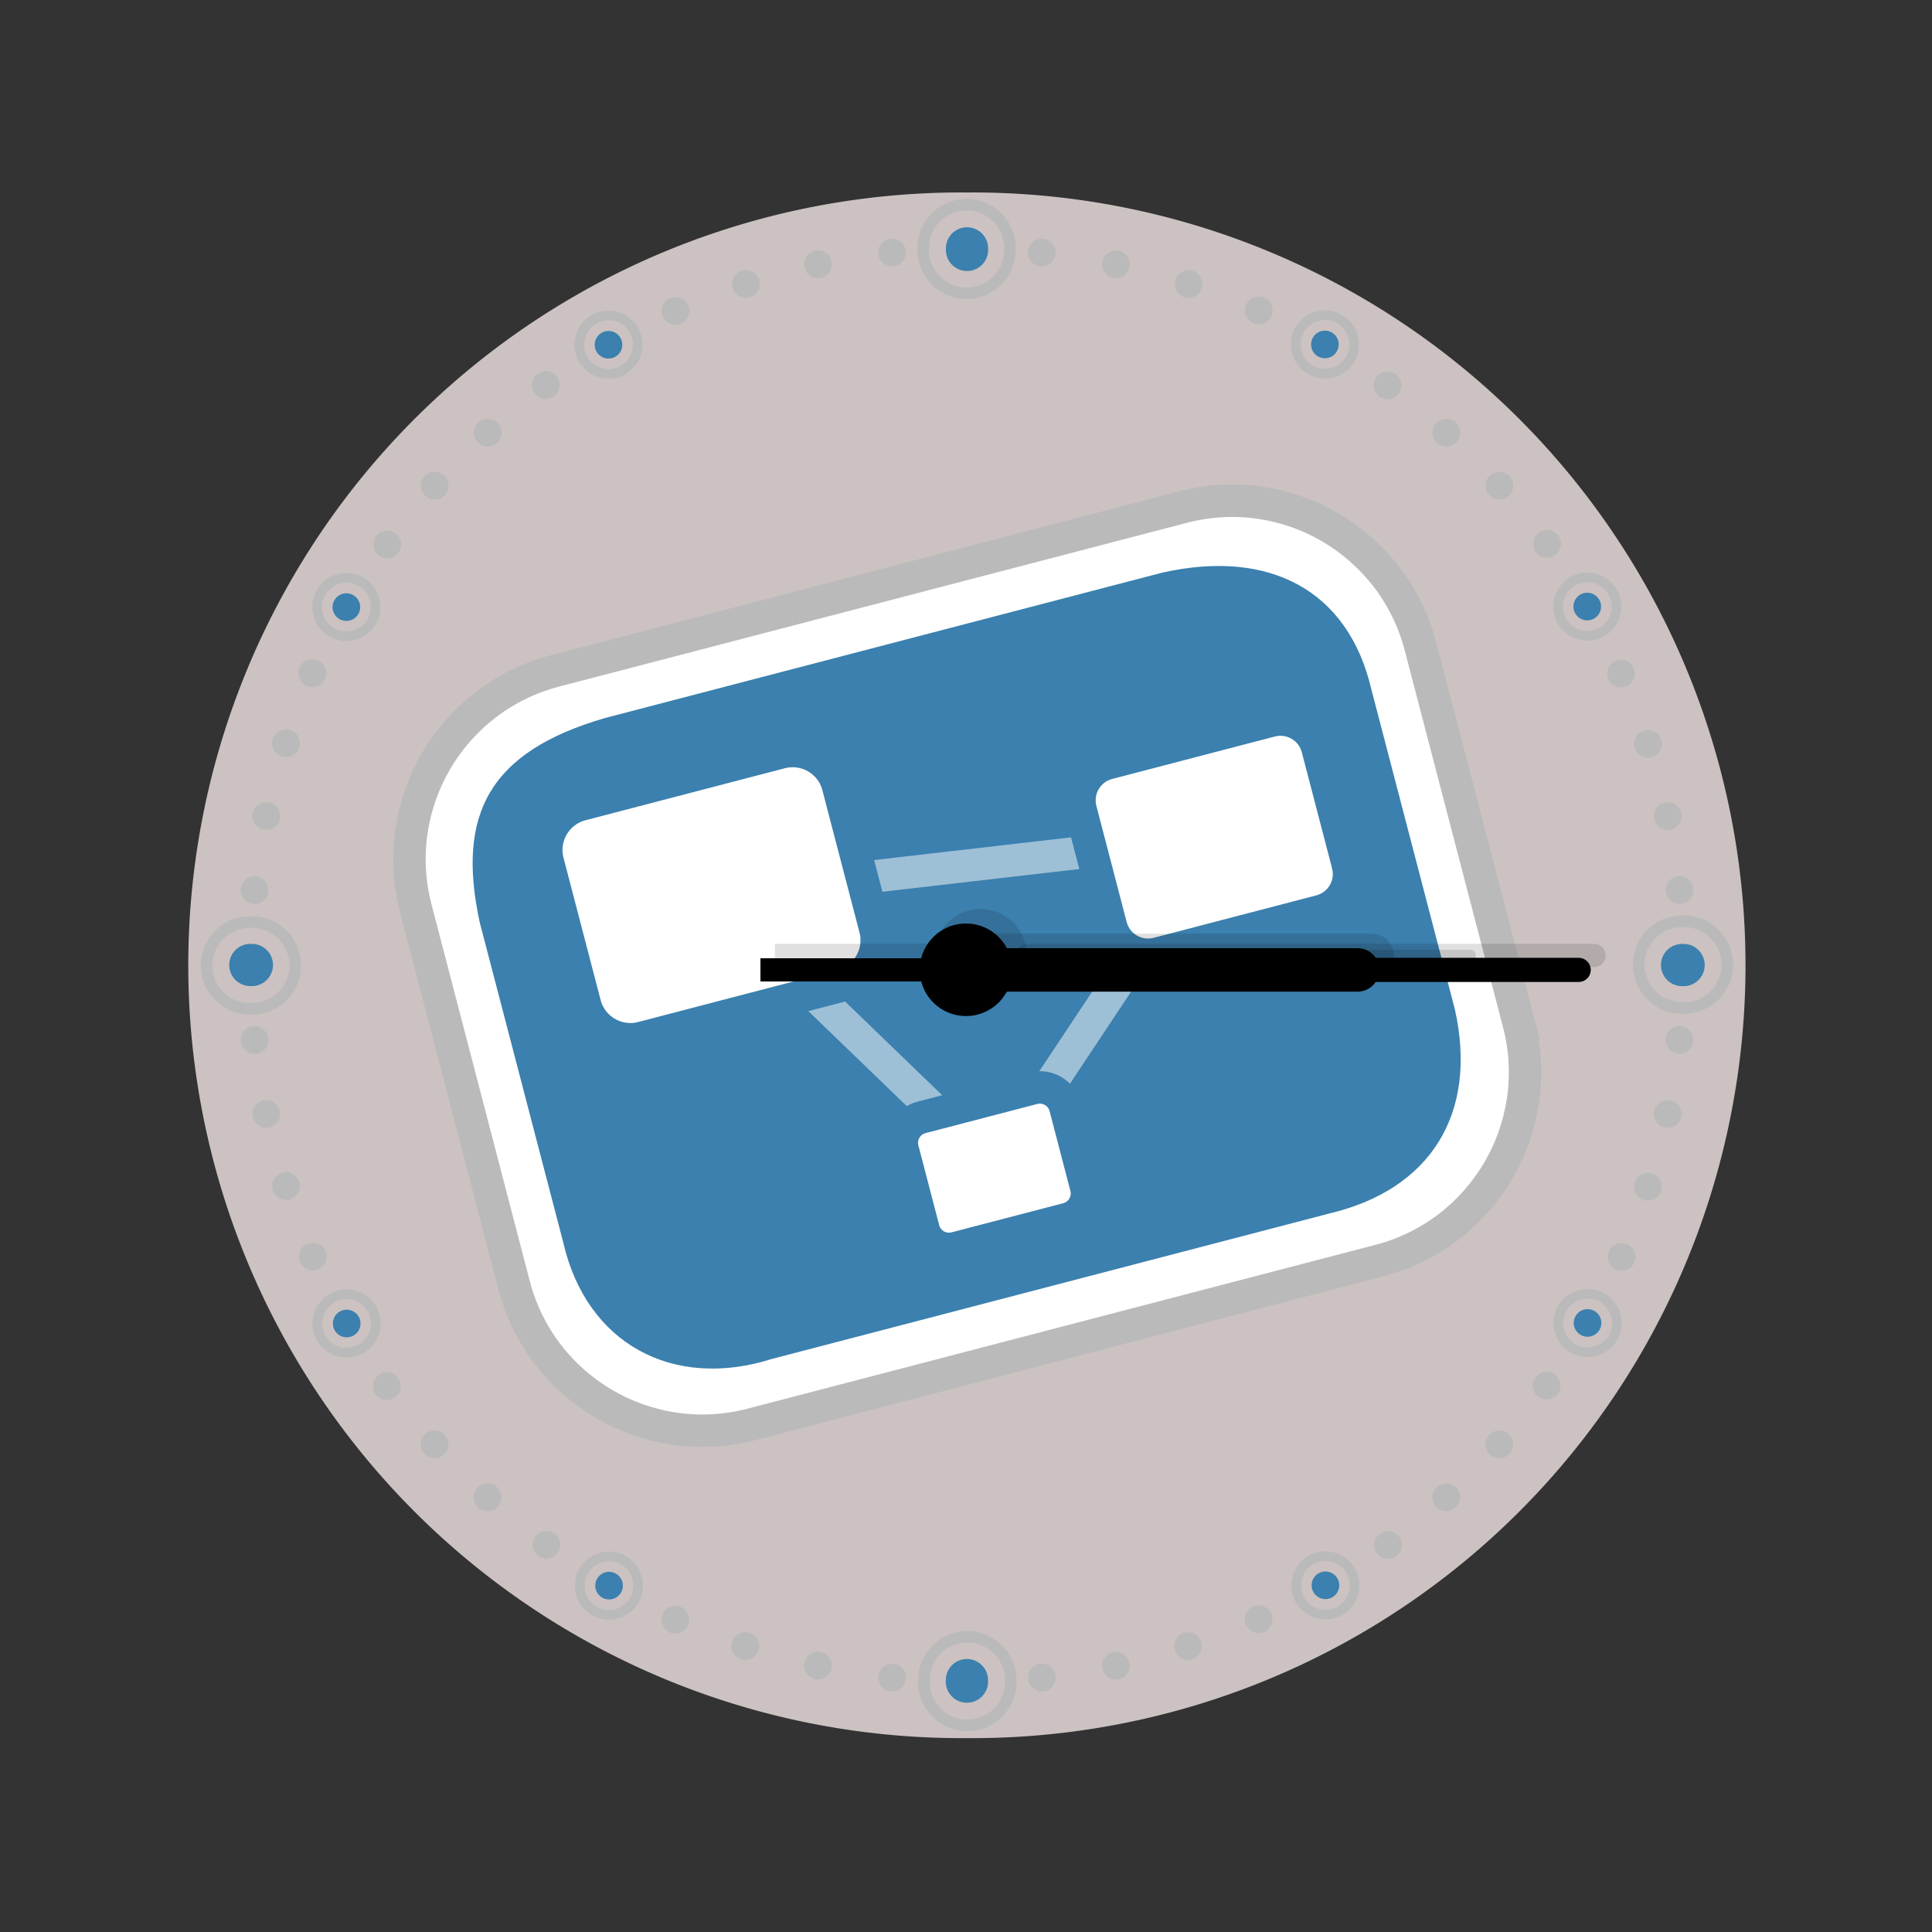<?xml version="1.0" encoding="UTF-8" standalone="no"?>
<!-- Created with Inkscape (http://www.inkscape.org/) -->
<svg
   xmlns:dc="http://purl.org/dc/elements/1.1/"
   xmlns:cc="http://web.resource.org/cc/"
   xmlns:rdf="http://www.w3.org/1999/02/22-rdf-syntax-ns#"
   xmlns:svg="http://www.w3.org/2000/svg"
   xmlns="http://www.w3.org/2000/svg"
   xmlns:xlink="http://www.w3.org/1999/xlink"
   xmlns:sodipodi="http://sodipodi.sourceforge.net/DTD/sodipodi-0.dtd"
   xmlns:inkscape="http://www.inkscape.org/namespaces/inkscape"
   width="100"
   height="100"
   id="svg-main"
   sodipodi:version="0.32"
   inkscape:version="0.45.1"
   version="1.0"
   sodipodi:docbase="/home/bitlooter/Documents/No more IE hacks/svg/themes/webport"
   sodipodi:docname="mainX8.svg"
   inkscape:output_extension="org.inkscape.output.svg.inkscape"
   onload="startClock()">
  <rect width="100%" height="100%" fill="#333333" stroke="none"/>
  <script
     type="text/ecmascript"
     id="script3">
	
	function gup( name )
	{
	  name = name.replace(/[\[]/,&quot;\\\[&quot;).replace(/[\]]/,&quot;\\\]&quot;);
	  var regexS = &quot;[\\?&amp;]&quot;+name+&quot;=([^&amp;#]*)&quot;;
	  var regex = new RegExp( regexS );
	  var results = regex.exec( window.location.href );
	  if( results == null )
	    return &quot;&quot;;
	  else
	    return results[1];
	}

	  var second_hand;
	  var minute_hand;
	  var hour_hand;
	  
	  var second_hand_shadow;
	  var minute_hand_shadow;
	  var hour_hand_shadow;
          var clockID = 0;
	  
		// please keep these lines on when you copy the source
		// made by: Nicolas - http://www.javascript-page.com

		

		function updateClock() {		

			var tDate = new Date();
			
			//move 6 degrees every second
			second_hand.setAttribute(&quot;transform&quot;, &quot;rotate(&quot;+((6*tDate.getSeconds())-90)+&quot;,50,50)&quot;);
			second_hand_shadow.setAttribute(&quot;transform&quot;, &quot;rotate(&quot;+((6*tDate.getSeconds())-90)+&quot;,50,50)&quot;);
			
			//smooth-out the rotation of the minute hand: rotate .1 of a degree every second
			minute_rotate_angle = ((6*tDate.getMinutes())-90)+(.1*tDate.getSeconds());
			minute_hand.setAttribute(&quot;transform&quot;, &quot;rotate(&quot;+minute_rotate_angle+&quot;,50,50)&quot;);
			minute_hand_shadow.setAttribute(&quot;transform&quot;, &quot;rotate(&quot;+minute_rotate_angle+&quot;,50,50)&quot;);

			//smooth-out the rotation of the hour hand: rotate 0.008333333 of a degree every second
			hour_rotate_angle = ((30*tDate.getHours())-90)+(0.008333333*((tDate.getMinutes()*60)+tDate.getSeconds()));
			hour_hand.setAttribute(&quot;transform&quot;, &quot;rotate(&quot;+hour_rotate_angle+&quot;,50,50)&quot;);
			hour_hand_shadow.setAttribute(&quot;transform&quot;, &quot;rotate(&quot;+hour_rotate_angle+&quot;,50,50)&quot;);
		}

		function setSize(){
		   w = gup('w');
		   h = gup('h');
		   svgNode = document.getElementById('svg-main');
		   width   = Math.round(parseFloat(w)*parseFloat(svgNode.getAttribute('width')));
		   height  = Math.round(parseFloat(h)*parseFloat(svgNode.getAttribute('height')));

		   svgNode.setAttribute('width',width);
		   svgNode.setAttribute('height',height);

		   clock = document.getElementById('clock');
		   clock.setAttribute('transform','scale('+w+','+h+')');
		   //window.alert('width='+width);
		}
		function startClock() {
			setSize();
			var tDate = new Date();
		
			second_hand 	   = document.getElementById('layer-clock-second-hand');
			second_hand_shadow = document.getElementById('layer-clock-second-hand-shadow');

			minute_hand 	   = document.getElementById('layer-clock-minute-hand');
			minute_hand_shadow = document.getElementById('layer-clock-minute-hand-shadow');

			hour_hand 	   = document.getElementById('layer-clock-hour-hand');
			hour_hand_shadow   = document.getElementById('layer-clock-hour-hand-shadow');
			
			//initialize the clock
			second_hand.setAttribute(&quot;transform&quot;, &quot;rotate(&quot;+((6*tDate.getSeconds())-90)+&quot;,50,50)&quot;);
			second_hand_shadow.setAttribute(&quot;transform&quot;, &quot;rotate(&quot;+((6*tDate.getSeconds())-90)+&quot;,50,50)&quot;);
			
			//smooth-out the rotation of the minute hand: rotate .1 of a degree every second
			minute_rotate_angle = ((6*tDate.getMinutes())-90)+(.1*tDate.getSeconds());
			minute_hand.setAttribute(&quot;transform&quot;, &quot;rotate(&quot;+minute_rotate_angle+&quot;,50,50)&quot;);
			minute_hand_shadow.setAttribute(&quot;transform&quot;, &quot;rotate(&quot;+minute_rotate_angle+&quot;,50,50)&quot;);

			//smooth-out the rotation of the hour hand: rotate 0.008333333 of a degree every second
			hour_rotate_angle = ((30*tDate.getHours())-90)+(0.008333333*((tDate.getMinutes()*60)+tDate.getSeconds()));
			hour_hand.setAttribute(&quot;transform&quot;, &quot;rotate(&quot;+hour_rotate_angle+&quot;,50,50)&quot;);
			hour_hand_shadow.setAttribute(&quot;transform&quot;, &quot;rotate(&quot;+hour_rotate_angle+&quot;,50,50)&quot;);

			clockID = window.setInterval(&quot;updateClock()&quot;, 1000);
			
			//make frame dragable
		        //addHandle(document.getElementsByTagName('body').item(0), window);
		}

		function killClock() {
			if(clockID) {
				clearInterval(clockID);
				clockID  = 0;
			}
	   }
	  </script>
<!-- clock-drop-shadow
  <defs
     id="defs-clock-drop-shadow">
    <linearGradient
       id="linearGradient2202">
      <stop
         style="stop-color:#000000;stop-opacity:0.78431374;"
         offset="0"
         id="stop2204" />
      <stop
         style="stop-color:#000000;stop-opacity:0;"
         offset="1"
         id="stop2206" />
    </linearGradient>
    <radialGradient
       inkscape:collect="always"
       xlink:href="#linearGradient2202"
       id="radialGradient2208"
       cx="29.116467"
       cy="22.941767"
       fx="29.116467"
       fy="22.941767"
       r="19.174698"
       gradientTransform="matrix(0.944994,3.007559e-16,-4.476419e-16,0.65058,1.601592,8.016313)"
       gradientUnits="userSpaceOnUse" />
    <linearGradient
       id="linearGradient2412">
      <stop
         id="stop2414"
         offset="0"
         style="stop-color:#a5adad;stop-opacity:1;" />
      <stop
         id="stop2416"
         offset="1"
         style="stop-color:#e8f4ed;stop-opacity:1;" />
    </linearGradient>
  </defs>
--><!-- clock-face-->  <defs
     id="defs-clock-face">
    <linearGradient
       id="linearGradient2202">
      <stop
         style="stop-color:#a5adad;stop-opacity:1;"
         offset="0"
         id="stop2204" />
      <stop
         style="stop-color:#e8f4ed;stop-opacity:1;"
         offset="1"
         id="stop2206" />
    </linearGradient>
  </defs>
<!-- clock-marks-->  <defs
     id="defs-clock-marks">
    <linearGradient
       id="linearGradient9">
      <stop
         style="stop-color:#a5adad;stop-opacity:1;"
         offset="0"
         id="stop11" />
      <stop
         style="stop-color:#e8f4ed;stop-opacity:1;"
         offset="1"
         id="stop13" />
    </linearGradient>
  </defs>
<!-- clock-face-shadow-->  <defs
     id="defs-clock-face-shadow">
    <linearGradient
       id="linearGradient16">
      <stop
         style="stop-color:#ffffff;stop-opacity:0;"
         offset="0"
         id="stop18" />
      <stop
         id="stop2202"
         offset="0.788"
         style="stop-color:#7f7f7f;stop-opacity:0.498;" />
      <stop
         style="stop-color:#3f3f3f;stop-opacity:0.749;"
         offset="0.938"
         id="stop2205" />
      <stop
         style="stop-color:#000000;stop-opacity:1;"
         offset="1"
         id="stop22" />
    </linearGradient>
    <radialGradient
       inkscape:collect="always"
       xlink:href="#linearGradient2202"
       id="radialGradient2200"
       cx="28.226"
       cy="23.645"
       fx="28.226"
       fy="23.645"
       r="18.675"
       gradientTransform="matrix(1.068,2.242373e-32,7.881997e-33,0.726,-1.918,6.246)"
       gradientUnits="userSpaceOnUse" />
  </defs>
<!-- clock-glass-->  <defs
     id="defs-clock-glass">
    <linearGradient
       id="linearGradient26">
      <stop
         style="stop-color:#a5adad;stop-opacity:1;"
         offset="0"
         id="stop28" />
      <stop
         style="stop-color:#e8f4ed;stop-opacity:1;"
         offset="1"
         id="stop30" />
    </linearGradient>
  </defs>
<!-- clock-frame-->  <defs
     id="defs-clock-frame">
    <linearGradient
       id="linearGradient5754">
      <stop
         style="stop-color:#858585;stop-opacity:1;"
         offset="0"
         id="stop5756" />
      <stop
         id="stop5762"
         offset="0.718"
         style="stop-color:#979797;stop-opacity:1;" />
      <stop
         style="stop-color:#b3b3b3;stop-opacity:1;"
         offset="0.948"
         id="stop5764" />
      <stop
         style="stop-color:#f3f3f3;stop-opacity:1;"
         offset="1"
         id="stop5758" />
    </linearGradient>
    <linearGradient
       id="linearGradient3996">
      <stop
         style="stop-color:#666666;stop-opacity:1;"
         offset="0"
         id="stop3998" />
      <stop
         id="stop4877"
         offset="0.956"
         style="stop-color:#acacac;stop-opacity:1;" />
      <stop
         style="stop-color:#cfcfcf;stop-opacity:1;"
         offset="0.978"
         id="stop4879" />
      <stop
         style="stop-color:#f2f2f2;stop-opacity:1;"
         offset="1"
         id="stop4000" />
    </linearGradient>
    <linearGradient
       id="linearGradient43">
      <stop
         style="stop-color:#a5adad;stop-opacity:1;"
         offset="0"
         id="stop45" />
      <stop
         style="stop-color:#e8f4ed;stop-opacity:1;"
         offset="1"
         id="stop47" />
    </linearGradient>
    <radialGradient
       inkscape:collect="always"
       xlink:href="#linearGradient3996"
       id="radialGradient4002"
       cx="28.47"
       cy="23.587"
       fx="28.47"
       fy="23.587"
       r="19.189"
       gradientTransform="matrix(1,1.016444e-16,-8.254542e-17,0.681,-6.306154e-15,7.315)"
       gradientUnits="userSpaceOnUse" />
    <radialGradient
       inkscape:collect="always"
       xlink:href="#linearGradient5754"
       id="radialGradient5760"
       cx="29.983"
       cy="22.083"
       fx="29.983"
       fy="22.083"
       r="19.042"
       gradientTransform="matrix(1,0,0,0.686,0,7.197)"
       gradientUnits="userSpaceOnUse" />
  </defs>
<!-- clock-hour-hand-shadow-->  <defs
     id="defs-clock-hour-hand-shadow">
    <linearGradient
       id="linearGradient52">
      <stop
         style="stop-color:#a5adad;stop-opacity:1;"
         offset="0"
         id="stop54" />
      <stop
         style="stop-color:#e8f4ed;stop-opacity:1;"
         offset="1"
         id="stop56" />
    </linearGradient>
  </defs>
<!-- clock-hour-hand-->  <defs
     id="defs-clock-hour-hand">
    <linearGradient
       id="linearGradient59">
      <stop
         style="stop-color:#a5adad;stop-opacity:1;"
         offset="0"
         id="stop61" />
      <stop
         style="stop-color:#e8f4ed;stop-opacity:1;"
         offset="1"
         id="stop63" />
    </linearGradient>
  </defs>
<!-- clock-minute-hand-shadow-->  <defs
     id="defs-clock-minute-hand-shadow">
    <linearGradient
       id="linearGradient66">
      <stop
         style="stop-color:#a5adad;stop-opacity:1;"
         offset="0"
         id="stop68" />
      <stop
         style="stop-color:#e8f4ed;stop-opacity:1;"
         offset="1"
         id="stop70" />
    </linearGradient>
    <linearGradient
       id="linearGradient1767">
      <stop
         id="stop1769"
         offset="0"
         style="stop-color:#a5adad;stop-opacity:1;" />
      <stop
         id="stop1771"
         offset="1"
         style="stop-color:#e8f4ed;stop-opacity:1;" />
    </linearGradient>
    <linearGradient
       id="linearGradient2024">
      <stop
         id="stop2026"
         offset="0"
         style="stop-color:#a5adad;stop-opacity:1;" />
      <stop
         id="stop2028"
         offset="1"
         style="stop-color:#e8f4ed;stop-opacity:1;" />
    </linearGradient>
  </defs>
<!-- clock-minute-hand-->  <defs
     id="defs-clock-minute-hand">
    <linearGradient
       id="linearGradient79">
      <stop
         style="stop-color:#a5adad;stop-opacity:1;"
         offset="0"
         id="stop81" />
      <stop
         style="stop-color:#e8f4ed;stop-opacity:1;"
         offset="1"
         id="stop83" />
    </linearGradient>
    <linearGradient
       id="linearGradient85">
      <stop
         id="stop87"
         offset="0"
         style="stop-color:#a5adad;stop-opacity:1;" />
      <stop
         id="stop89"
         offset="1"
         style="stop-color:#e8f4ed;stop-opacity:1;" />
    </linearGradient>
    <linearGradient
       id="linearGradient91">
      <stop
         id="stop93"
         offset="0"
         style="stop-color:#a5adad;stop-opacity:1;" />
      <stop
         id="stop95"
         offset="1"
         style="stop-color:#e8f4ed;stop-opacity:1;" />
    </linearGradient>
  </defs>
<!-- clock-second-hand-shadow-->  <defs
     id="defs-clock-second-hand-shadow">
    <linearGradient
       id="linearGradient98">
      <stop
         style="stop-color:#a5adad;stop-opacity:1;"
         offset="0"
         id="stop100" />
      <stop
         style="stop-color:#e8f4ed;stop-opacity:1;"
         offset="1"
         id="stop102" />
    </linearGradient>
  </defs>
<!-- clock-second-hand-->  <defs
     id="defs-clock-second-hand">
    <linearGradient
       id="linearGradient105">
      <stop
         style="stop-color:#a5adad;stop-opacity:1;"
         offset="0"
         id="stop107" />
      <stop
         style="stop-color:#e8f4ed;stop-opacity:1;"
         offset="1"
         id="stop109" />
    </linearGradient>
  </defs>
<!--END -->  <sodipodi:namedview
     id="base"
     pagecolor="#ffffff"
     bordercolor="#666666"
     borderopacity="1.0"
     inkscape:pageopacity="0.0"
     inkscape:pageshadow="2"
     inkscape:zoom="4.98"
     inkscape:cx="54.790264"
     inkscape:cy="21.803259"
     inkscape:document-units="px"
     inkscape:current-layer="layer-clock-face"
     showguides="true"
     inkscape:guide-bbox="true"
     inkscape:window-width="1280"
     inkscape:window-height="725"
     inkscape:window-x="0"
     inkscape:window-y="25">
    <sodipodi:guide
       orientation="horizontal"
       position="50"
       id="guide1307" />
    <sodipodi:guide
       orientation="vertical"
       position="50"
       id="guide1309" />
    <sodipodi:guide
       orientation="horizontal"
       position="100"
       id="guide1311" />
    <sodipodi:guide
       orientation="vertical"
       position="0"
       id="guide1313" />
    <sodipodi:guide
       orientation="vertical"
       position="100"
       id="guide1315" />
    <sodipodi:guide
       orientation="horizontal"
       position="0"
       id="guide1317" />
    <sodipodi:guide
       orientation="horizontal"
       position="90.06"
       id="guide1319" />
    <sodipodi:guide
       orientation="vertical"
       position="10.04"
       id="guide1321" />
    <sodipodi:guide
       orientation="vertical"
       position="90.06"
       id="guide1323" />
    <sodipodi:guide
       orientation="horizontal"
       position="10.04"
       id="guide1325" />
  </sodipodi:namedview>
<!--                                            CLOCK BEGIN                                                      -->  <g
     id="clock">
<!-- clock-drop-shadow
  <g
     inkscape:label="Ebene 1"
     inkscape:groupmode="layer"
     id="layer-clock-drop-shadow">
    <path
       sodipodi:type="arc"
       style="opacity:0.75;fill:url(#radialGradient2208);fill-opacity:1;fill-rule:nonzero;stroke:none;stroke-width:0.03208356;stroke-linecap:square;stroke-linejoin:miter;stroke-miterlimit:4;stroke-dasharray:none;stroke-dashoffset:0;stroke-opacity:1"
       id="path1327"
       sodipodi:cx="29.116467"
       sodipodi:cy="22.941767"
       sodipodi:rx="18.674698"
       sodipodi:ry="12.700803"
       d="M 47.791164 22.941767 A 18.674698 12.700803 0 1 1  10.441769,22.941767 A 18.674698 12.700803 0 1 1  47.791164 22.941767 z"
       transform="matrix(2.395929,0,0,3.522867,-17.41164,-28.67225)" />
  </g>
 --><!-- clock-face-->    <g
       inkscape:label="Ebene 1"
       inkscape:groupmode="layer"
       id="layer-clock-face">
      <path
         sodipodi:type="arc"
         style="opacity:0.75;fill:#fff1f1;fill-opacity:1;fill-rule:nonzero;stroke:none;stroke-width:1;stroke-linecap:square;stroke-linejoin:miter;stroke-miterlimit:4;stroke-dasharray:none;stroke-dashoffset:0;stroke-opacity:1"
         id="path1327"
         sodipodi:cx="29.116467"
         sodipodi:cy="22.941767"
         sodipodi:rx="18.674698"
         sodipodi:ry="12.700803"
         d="M 47.791 22.942 A 18.675 12.701 0 1 1  10.442,22.942 A 18.675 12.701 0 1 1  47.791 22.942 z"
         transform="matrix(0,-2.142,3.15,0,-22.221,112.331)" />
      <g
         transform="matrix(0.683,0,0,0.683,20.364,25.089)"
         style="opacity:1;fill:#ffffff;fill-rule:nonzero;stroke:#3b80ae;stroke-width:2.459;stroke-miterlimit:4"
         id="g37">
        <g
           id="g39">
          <path
             style="stroke:#bababa"
             d="M 85.277,40.796 C 87.335,48.68 82.61,56.738 74.726,58.795 L 27.143,71.21 C 19.259,73.267 11.2,68.543 9.143,60.658 L 1.695,32.108 C -0.362,24.224 4.362,16.166 12.246,14.109 L 59.83,1.695 C 67.714,-0.362 75.772,4.362 77.829,12.246 L 85.278,40.796 L 85.277,40.796 z "
             id="path41" />
          <path
             style="fill:#3b80ae;stroke:none"
             d="M 80.444,39.778 C 82.193,47.632 78.628,53.399 70.94,55.225 L 28.704,66.245 C 21.135,68.641 14.615,65.064 12.866,57.409 L 6.53,33.127 C 4.781,24.982 7.239,20.238 16.033,17.68 L 58.27,6.661 C 66.414,4.835 72.359,8.024 74.108,15.496 L 80.444,39.778 L 80.444,39.778 z "
             id="path43" />
        </g>
        <path
           style="opacity:0.5;fill:none;stroke:#ffffff"
           d="M 45.542,51.793 L 24.104,31.102 L 62.204,26.709 L 45.542,51.793 z "
           id="path45" />
        <path
           d="M 72.325,28.769 C 72.73,30.319 71.8,31.905 70.25,32.31 L 57.919,35.527 C 56.368,35.931 54.782,35.002 54.377,33.451 L 52.082,24.65 C 51.677,23.099 52.606,21.513 54.158,21.108 L 66.488,17.891 C 68.039,17.486 69.625,18.416 70.03,19.967 L 72.325,28.768 L 72.325,28.769 z "
           id="path47" />
        <path
           d="M 36.51,33.625 C 37.006,35.525 35.865,37.469 33.965,37.965 L 18.853,41.908 C 16.952,42.404 15.008,41.264 14.513,39.364 L 11.699,28.578 C 11.203,26.677 12.343,24.734 14.243,24.238 L 29.356,20.296 C 31.257,19.8 33.201,20.939 33.696,22.84 L 36.51,33.626 L 36.51,33.625 z "
           id="path49" />
        <path
           d="M 52.493,53.208 C 52.771,54.273 52.133,55.362 51.068,55.64 L 42.6,57.848 C 41.536,58.125 40.447,57.488 40.169,56.422 L 38.592,50.379 C 38.315,49.315 38.952,48.226 40.017,47.947 L 48.485,45.738 C 49.549,45.461 50.639,46.099 50.916,47.164 L 52.493,53.207 L 52.493,53.208 z "
           id="path51" />
      </g>
    </g>
<!-- clock-marks-->    <g
       inkscape:label="Ebene 1"
       inkscape:groupmode="layer"
       id="layer-clock-marks">
      <g
         id="g10500"
         transform="translate(4.632,-6.871)">
        <path
           transform="matrix(1.028,0,0,1.028,-2.739,0.363)"
           d="M 49.009 18.867 A 2.184 2.184 0 1 1  44.642,18.867 A 2.184 2.184 0 1 1  49.009 18.867 z"
           sodipodi:ry="2.1836445"
           sodipodi:rx="2.1836445"
           sodipodi:cy="18.86684"
           sodipodi:cx="46.825336"
           id="path8750"
           style="opacity:1;fill:none;fill-opacity:1;fill-rule:nonzero;stroke:#bababa;stroke-width:0.583;stroke-linecap:square;stroke-linejoin:round;stroke-miterlimit:4;stroke-dasharray:none;stroke-dashoffset:0;stroke-opacity:1"
           sodipodi:type="arc" />
        <path
           transform="matrix(1.406,0,0,1.406,-27.626,-5.192)"
           d="M 52.73 17.752 A 0.777 0.777 0 1 1  51.177,17.752 A 0.777 0.777 0 1 1  52.73 17.752 z"
           sodipodi:ry="0.77657783"
           sodipodi:rx="0.77657783"
           sodipodi:cy="17.751951"
           sodipodi:cx="51.953823"
           id="path9625"
           style="opacity:1;fill:#3b80ae;fill-opacity:1;fill-rule:nonzero;stroke:none;stroke-width:0.6;stroke-linecap:square;stroke-linejoin:round;stroke-miterlimit:4;stroke-dasharray:none;stroke-dashoffset:0;stroke-opacity:1"
           sodipodi:type="arc" />
      </g>
      <g
         transform="matrix(0,1,-1,0,106.871,4.531)"
         id="g10514">
        <path
           sodipodi:type="arc"
           style="opacity:1;fill:none;fill-opacity:1;fill-rule:nonzero;stroke:#bababa;stroke-width:0.583;stroke-linecap:square;stroke-linejoin:round;stroke-miterlimit:4;stroke-dasharray:none;stroke-dashoffset:0;stroke-opacity:1"
           id="path10516"
           sodipodi:cx="46.825336"
           sodipodi:cy="18.86684"
           sodipodi:rx="2.1836445"
           sodipodi:ry="2.1836445"
           d="M 49.009 18.867 A 2.184 2.184 0 1 1  44.642,18.867 A 2.184 2.184 0 1 1  49.009 18.867 z"
           transform="matrix(1.028,0,0,1.028,-2.739,0.363)" />
        <path
           sodipodi:type="arc"
           style="opacity:1;fill:#3b80ae;fill-opacity:1;fill-rule:nonzero;stroke:none;stroke-width:0.6;stroke-linecap:square;stroke-linejoin:round;stroke-miterlimit:4;stroke-dasharray:none;stroke-dashoffset:0;stroke-opacity:1"
           id="path10518"
           sodipodi:cx="51.953823"
           sodipodi:cy="17.751951"
           sodipodi:rx="0.77657783"
           sodipodi:ry="0.77657783"
           d="M 52.73 17.752 A 0.777 0.777 0 1 1  51.177,17.752 A 0.777 0.777 0 1 1  52.73 17.752 z"
           transform="matrix(1.406,0,0,1.406,-27.626,-5.192)" />
      </g>
      <g
         id="g10524"
         transform="matrix(-1,0,0,-1,95.468,106.77)">
        <path
           transform="matrix(1.028,0,0,1.028,-2.739,0.363)"
           d="M 49.009 18.867 A 2.184 2.184 0 1 1  44.642,18.867 A 2.184 2.184 0 1 1  49.009 18.867 z"
           sodipodi:ry="2.1836445"
           sodipodi:rx="2.1836445"
           sodipodi:cy="18.86684"
           sodipodi:cx="46.825336"
           id="path10526"
           style="opacity:1;fill:none;fill-opacity:1;fill-rule:nonzero;stroke:#bababa;stroke-width:0.583;stroke-linecap:square;stroke-linejoin:round;stroke-miterlimit:4;stroke-dasharray:none;stroke-dashoffset:0;stroke-opacity:1"
           sodipodi:type="arc" />
        <path
           transform="matrix(1.406,0,0,1.406,-27.626,-5.192)"
           d="M 52.73 17.752 A 0.777 0.777 0 1 1  51.177,17.752 A 0.777 0.777 0 1 1  52.73 17.752 z"
           sodipodi:ry="0.77657783"
           sodipodi:rx="0.77657783"
           sodipodi:cy="17.751951"
           sodipodi:cx="51.953823"
           id="path10528"
           style="opacity:1;fill:#3b80ae;fill-opacity:1;fill-rule:nonzero;stroke:none;stroke-width:0.6;stroke-linecap:square;stroke-linejoin:round;stroke-miterlimit:4;stroke-dasharray:none;stroke-dashoffset:0;stroke-opacity:1"
           sodipodi:type="arc" />
      </g>
      <g
         transform="matrix(0,-1,1,0,-6.77,95.368)"
         id="g10534">
        <path
           sodipodi:type="arc"
           style="opacity:1;fill:none;fill-opacity:1;fill-rule:nonzero;stroke:#bababa;stroke-width:0.583;stroke-linecap:square;stroke-linejoin:round;stroke-miterlimit:4;stroke-dasharray:none;stroke-dashoffset:0;stroke-opacity:1"
           id="path10536"
           sodipodi:cx="46.825336"
           sodipodi:cy="18.86684"
           sodipodi:rx="2.1836445"
           sodipodi:ry="2.1836445"
           d="M 49.009 18.867 A 2.184 2.184 0 1 1  44.642,18.867 A 2.184 2.184 0 1 1  49.009 18.867 z"
           transform="matrix(1.028,0,0,1.028,-2.739,0.363)" />
        <path
           sodipodi:type="arc"
           style="opacity:1;fill:#3b80ae;fill-opacity:1;fill-rule:nonzero;stroke:none;stroke-width:0.6;stroke-linecap:square;stroke-linejoin:round;stroke-miterlimit:4;stroke-dasharray:none;stroke-dashoffset:0;stroke-opacity:1"
           id="path10538"
           sodipodi:cx="51.953823"
           sodipodi:cy="17.751951"
           sodipodi:rx="0.77657783"
           sodipodi:ry="0.77657783"
           d="M 52.73 17.752 A 0.777 0.777 0 1 1  51.177,17.752 A 0.777 0.777 0 1 1  52.73 17.752 z"
           transform="matrix(1.406,0,0,1.406,-27.626,-5.192)" />
      </g>
      <g
         id="g8744"
         transform="matrix(0.866,0.5,-0.5,0.866,65.486,-23.103)">
        <path
           transform="matrix(0.453,0,0,0.453,10.087,15.923)"
           d="M 32.168 39.685 A 3.339 3.339 0 1 1  25.489,39.685 A 3.339 3.339 0 1 1  32.168 39.685 z"
           sodipodi:ry="3.3394692"
           sodipodi:rx="3.3394692"
           sodipodi:cy="39.685101"
           sodipodi:cx="28.828478"
           id="path6995"
           style="opacity:1;fill:none;fill-opacity:1;fill-rule:nonzero;stroke:#bababa;stroke-width:1.103;stroke-linecap:square;stroke-linejoin:round;stroke-miterlimit:4;stroke-dasharray:none;stroke-dashoffset:0;stroke-opacity:1"
           sodipodi:type="arc" />
        <path
           transform="matrix(0.223,0,0,0.223,14.981,26.999)"
           d="M 39.801 30.962 A 3.203 3.203 0 1 1  33.395,30.962 A 3.203 3.203 0 1 1  39.801 30.962 z"
           sodipodi:ry="3.2031643"
           sodipodi:rx="3.2031643"
           sodipodi:cy="30.961588"
           sodipodi:cx="36.597855"
           id="path6120"
           style="opacity:1;fill:#3b80ae;fill-opacity:1;fill-rule:nonzero;stroke:none;stroke-width:0.1;stroke-linecap:square;stroke-linejoin:round;stroke-miterlimit:4;stroke-dasharray:none;stroke-dashoffset:0;stroke-opacity:1"
           sodipodi:type="arc" />
      </g>
      <g
         transform="matrix(0.5,0.866,-0.866,0.5,99.945,-5.598)"
         id="g10567">
        <path
           sodipodi:type="arc"
           style="opacity:1;fill:none;fill-opacity:1;fill-rule:nonzero;stroke:#bababa;stroke-width:1.103;stroke-linecap:square;stroke-linejoin:round;stroke-miterlimit:4;stroke-dasharray:none;stroke-dashoffset:0;stroke-opacity:1"
           id="path10569"
           sodipodi:cx="28.828478"
           sodipodi:cy="39.685101"
           sodipodi:rx="3.3394692"
           sodipodi:ry="3.3394692"
           d="M 32.168 39.685 A 3.339 3.339 0 1 1  25.489,39.685 A 3.339 3.339 0 1 1  32.168 39.685 z"
           transform="matrix(0.453,0,0,0.453,10.087,15.923)" />
        <path
           sodipodi:type="arc"
           style="opacity:1;fill:#3b80ae;fill-opacity:1;fill-rule:nonzero;stroke:none;stroke-width:0.1;stroke-linecap:square;stroke-linejoin:round;stroke-miterlimit:4;stroke-dasharray:none;stroke-dashoffset:0;stroke-opacity:1"
           id="path10571"
           sodipodi:cx="36.597855"
           sodipodi:cy="30.961588"
           sodipodi:rx="3.2031643"
           sodipodi:ry="3.2031643"
           d="M 39.801 30.962 A 3.203 3.203 0 1 1  33.395,30.962 A 3.203 3.203 0 1 1  39.801 30.962 z"
           transform="matrix(0.223,0,0,0.223,14.981,26.999)" />
      </g>
      <g
         id="g10577"
         transform="matrix(-0.5,0.866,-0.866,-0.5,123.103,65.386)">
        <path
           transform="matrix(0.453,0,0,0.453,10.087,15.923)"
           d="M 32.168 39.685 A 3.339 3.339 0 1 1  25.489,39.685 A 3.339 3.339 0 1 1  32.168 39.685 z"
           sodipodi:ry="3.3394692"
           sodipodi:rx="3.3394692"
           sodipodi:cy="39.685101"
           sodipodi:cx="28.828478"
           id="path10579"
           style="opacity:1;fill:none;fill-opacity:1;fill-rule:nonzero;stroke:#bababa;stroke-width:1.103;stroke-linecap:square;stroke-linejoin:round;stroke-miterlimit:4;stroke-dasharray:none;stroke-dashoffset:0;stroke-opacity:1"
           sodipodi:type="arc" />
        <path
           transform="matrix(0.223,0,0,0.223,14.981,26.999)"
           d="M 39.801 30.962 A 3.203 3.203 0 1 1  33.395,30.962 A 3.203 3.203 0 1 1  39.801 30.962 z"
           sodipodi:ry="3.2031643"
           sodipodi:rx="3.2031643"
           sodipodi:cy="30.961588"
           sodipodi:cx="36.597855"
           id="path10581"
           style="opacity:1;fill:#3b80ae;fill-opacity:1;fill-rule:nonzero;stroke:none;stroke-width:0.1;stroke-linecap:square;stroke-linejoin:round;stroke-miterlimit:4;stroke-dasharray:none;stroke-dashoffset:0;stroke-opacity:1"
           sodipodi:type="arc" />
      </g>
      <g
         transform="matrix(-0.866,0.5,-0.5,-0.866,105.598,99.844)"
         id="g10587">
        <path
           sodipodi:type="arc"
           style="opacity:1;fill:none;fill-opacity:1;fill-rule:nonzero;stroke:#bababa;stroke-width:1.103;stroke-linecap:square;stroke-linejoin:round;stroke-miterlimit:4;stroke-dasharray:none;stroke-dashoffset:0;stroke-opacity:1"
           id="path10589"
           sodipodi:cx="28.828478"
           sodipodi:cy="39.685101"
           sodipodi:rx="3.3394692"
           sodipodi:ry="3.3394692"
           d="M 32.168 39.685 A 3.339 3.339 0 1 1  25.489,39.685 A 3.339 3.339 0 1 1  32.168 39.685 z"
           transform="matrix(0.453,0,0,0.453,10.087,15.923)" />
        <path
           sodipodi:type="arc"
           style="opacity:1;fill:#3b80ae;fill-opacity:1;fill-rule:nonzero;stroke:none;stroke-width:0.1;stroke-linecap:square;stroke-linejoin:round;stroke-miterlimit:4;stroke-dasharray:none;stroke-dashoffset:0;stroke-opacity:1"
           id="path10591"
           sodipodi:cx="36.597855"
           sodipodi:cy="30.961588"
           sodipodi:rx="3.2031643"
           sodipodi:ry="3.2031643"
           d="M 39.801 30.962 A 3.203 3.203 0 1 1  33.395,30.962 A 3.203 3.203 0 1 1  39.801 30.962 z"
           transform="matrix(0.223,0,0,0.223,14.981,26.999)" />
      </g>
      <g
         id="g10597"
         transform="matrix(-0.866,-0.5,0.5,-0.866,34.614,123.003)">
        <path
           transform="matrix(0.453,0,0,0.453,10.087,15.923)"
           d="M 32.168 39.685 A 3.339 3.339 0 1 1  25.489,39.685 A 3.339 3.339 0 1 1  32.168 39.685 z"
           sodipodi:ry="3.3394692"
           sodipodi:rx="3.3394692"
           sodipodi:cy="39.685101"
           sodipodi:cx="28.828478"
           id="path10599"
           style="opacity:1;fill:none;fill-opacity:1;fill-rule:nonzero;stroke:#bababa;stroke-width:1.103;stroke-linecap:square;stroke-linejoin:round;stroke-miterlimit:4;stroke-dasharray:none;stroke-dashoffset:0;stroke-opacity:1"
           sodipodi:type="arc" />
        <path
           transform="matrix(0.223,0,0,0.223,14.981,26.999)"
           d="M 39.801 30.962 A 3.203 3.203 0 1 1  33.395,30.962 A 3.203 3.203 0 1 1  39.801 30.962 z"
           sodipodi:ry="3.2031643"
           sodipodi:rx="3.2031643"
           sodipodi:cy="30.961588"
           sodipodi:cx="36.597855"
           id="path10601"
           style="opacity:1;fill:#3b80ae;fill-opacity:1;fill-rule:nonzero;stroke:none;stroke-width:0.1;stroke-linecap:square;stroke-linejoin:round;stroke-miterlimit:4;stroke-dasharray:none;stroke-dashoffset:0;stroke-opacity:1"
           sodipodi:type="arc" />
      </g>
      <g
         transform="matrix(-0.5,-0.866,0.866,-0.5,0.156,105.497)"
         id="g10607">
        <path
           sodipodi:type="arc"
           style="opacity:1;fill:none;fill-opacity:1;fill-rule:nonzero;stroke:#bababa;stroke-width:1.103;stroke-linecap:square;stroke-linejoin:round;stroke-miterlimit:4;stroke-dasharray:none;stroke-dashoffset:0;stroke-opacity:1"
           id="path10609"
           sodipodi:cx="28.828478"
           sodipodi:cy="39.685101"
           sodipodi:rx="3.3394692"
           sodipodi:ry="3.3394692"
           d="M 32.168 39.685 A 3.339 3.339 0 1 1  25.489,39.685 A 3.339 3.339 0 1 1  32.168 39.685 z"
           transform="matrix(0.453,0,0,0.453,10.087,15.923)" />
        <path
           sodipodi:type="arc"
           style="opacity:1;fill:#3b80ae;fill-opacity:1;fill-rule:nonzero;stroke:none;stroke-width:0.1;stroke-linecap:square;stroke-linejoin:round;stroke-miterlimit:4;stroke-dasharray:none;stroke-dashoffset:0;stroke-opacity:1"
           id="path10611"
           sodipodi:cx="36.597855"
           sodipodi:cy="30.961588"
           sodipodi:rx="3.2031643"
           sodipodi:ry="3.2031643"
           d="M 39.801 30.962 A 3.203 3.203 0 1 1  33.395,30.962 A 3.203 3.203 0 1 1  39.801 30.962 z"
           transform="matrix(0.223,0,0,0.223,14.981,26.999)" />
      </g>
      <g
         id="g10617"
         transform="matrix(0.5,-0.866,0.866,0.5,-23.003,34.514)">
        <path
           transform="matrix(0.453,0,0,0.453,10.087,15.923)"
           d="M 32.168 39.685 A 3.339 3.339 0 1 1  25.489,39.685 A 3.339 3.339 0 1 1  32.168 39.685 z"
           sodipodi:ry="3.3394692"
           sodipodi:rx="3.3394692"
           sodipodi:cy="39.685101"
           sodipodi:cx="28.828478"
           id="path10619"
           style="opacity:1;fill:none;fill-opacity:1;fill-rule:nonzero;stroke:#bababa;stroke-width:1.103;stroke-linecap:square;stroke-linejoin:round;stroke-miterlimit:4;stroke-dasharray:none;stroke-dashoffset:0;stroke-opacity:1"
           sodipodi:type="arc" />
        <path
           transform="matrix(0.223,0,0,0.223,14.981,26.999)"
           d="M 39.801 30.962 A 3.203 3.203 0 1 1  33.395,30.962 A 3.203 3.203 0 1 1  39.801 30.962 z"
           sodipodi:ry="3.2031643"
           sodipodi:rx="3.2031643"
           sodipodi:cy="30.961588"
           sodipodi:cx="36.597855"
           id="path10621"
           style="opacity:1;fill:#3b80ae;fill-opacity:1;fill-rule:nonzero;stroke:none;stroke-width:0.1;stroke-linecap:square;stroke-linejoin:round;stroke-miterlimit:4;stroke-dasharray:none;stroke-dashoffset:0;stroke-opacity:1"
           sodipodi:type="arc" />
      </g>
      <g
         transform="matrix(0.866,-0.5,0.5,0.866,-5.497,5.533979e-2)"
         id="g10627">
        <path
           sodipodi:type="arc"
           style="opacity:1;fill:none;fill-opacity:1;fill-rule:nonzero;stroke:#bababa;stroke-width:1.103;stroke-linecap:square;stroke-linejoin:round;stroke-miterlimit:4;stroke-dasharray:none;stroke-dashoffset:0;stroke-opacity:1"
           id="path10629"
           sodipodi:cx="28.828478"
           sodipodi:cy="39.685101"
           sodipodi:rx="3.3394692"
           sodipodi:ry="3.3394692"
           d="M 32.168 39.685 A 3.339 3.339 0 1 1  25.489,39.685 A 3.339 3.339 0 1 1  32.168 39.685 z"
           transform="matrix(0.453,0,0,0.453,10.087,15.923)" />
        <path
           sodipodi:type="arc"
           style="opacity:1;fill:#3b80ae;fill-opacity:1;fill-rule:nonzero;stroke:none;stroke-width:0.1;stroke-linecap:square;stroke-linejoin:round;stroke-miterlimit:4;stroke-dasharray:none;stroke-dashoffset:0;stroke-opacity:1"
           id="path10631"
           sodipodi:cx="36.597855"
           sodipodi:cy="30.961588"
           sodipodi:rx="3.2031643"
           sodipodi:ry="3.2031643"
           d="M 39.801 30.962 A 3.203 3.203 0 1 1  33.395,30.962 A 3.203 3.203 0 1 1  39.801 30.962 z"
           transform="matrix(0.223,0,0,0.223,14.981,26.999)" />
      </g>
      <path
         sodipodi:type="arc"
         style="fill:#bababa;fill-opacity:1;fill-rule:nonzero;stroke:none;stroke-width:0.1;stroke-linecap:square;stroke-linejoin:round;stroke-miterlimit:4;stroke-dasharray:none;stroke-dashoffset:0;stroke-opacity:1"
         id="path2546"
         sodipodi:cx="35.742973"
         sodipodi:cy="38.353413"
         sodipodi:rx="2.309237"
         sodipodi:ry="2.309237"
         d="M 38.052 38.353 A 2.309 2.309 0 1 1  33.434,38.353 A 2.309 2.309 0 1 1  38.052 38.353 z"
         transform="matrix(0.309,3.248354e-2,-3.248354e-2,0.309,44.125,5.805974e-2)" />
      <path
         transform="matrix(0.304,6.461125e-2,-6.461125e-2,0.304,49.373,-0.288)"
         d="M 38.052 38.353 A 2.309 2.309 0 1 1  33.434,38.353 A 2.309 2.309 0 1 1  38.052 38.353 z"
         sodipodi:ry="2.309237"
         sodipodi:rx="2.309237"
         sodipodi:cy="38.353413"
         sodipodi:cx="35.742973"
         id="path10674"
         style="fill:#bababa;fill-opacity:1;fill-rule:nonzero;stroke:none;stroke-width:0.1;stroke-linecap:square;stroke-linejoin:round;stroke-miterlimit:4;stroke-dasharray:none;stroke-dashoffset:0;stroke-opacity:1"
         sodipodi:type="arc" />
      <path
         sodipodi:type="arc"
         style="fill:#bababa;fill-opacity:1;fill-rule:nonzero;stroke:none;stroke-width:0.1;stroke-linecap:square;stroke-linejoin:round;stroke-miterlimit:4;stroke-dasharray:none;stroke-dashoffset:0;stroke-opacity:1"
         id="path10680"
         sodipodi:cx="35.742973"
         sodipodi:cy="38.353413"
         sodipodi:rx="2.309237"
         sodipodi:ry="2.309237"
         d="M 38.052 38.353 A 2.309 2.309 0 1 1  33.434,38.353 A 2.309 2.309 0 1 1  38.052 38.353 z"
         transform="matrix(0.296,9.603105e-2,-9.603105e-2,0.296,54.628,-8.358719e-2)" />
      <path
         transform="matrix(0.284,0.126,-0.126,0.284,59.833,0.669)"
         d="M 38.052 38.353 A 2.309 2.309 0 1 1  33.434,38.353 A 2.309 2.309 0 1 1  38.052 38.353 z"
         sodipodi:ry="2.309237"
         sodipodi:rx="2.309237"
         sodipodi:cy="38.353413"
         sodipodi:cx="35.742973"
         id="path10686"
         style="fill:#bababa;fill-opacity:1;fill-rule:nonzero;stroke:none;stroke-width:0.1;stroke-linecap:square;stroke-linejoin:round;stroke-miterlimit:4;stroke-dasharray:none;stroke-dashoffset:0;stroke-opacity:1"
         sodipodi:type="arc" />
      <path
         transform="matrix(0.251,0.183,-0.183,0.251,69.865,3.78)"
         d="M 38.052 38.353 A 2.309 2.309 0 1 1  33.434,38.353 A 2.309 2.309 0 1 1  38.052 38.353 z"
         sodipodi:ry="2.309237"
         sodipodi:rx="2.309237"
         sodipodi:cy="38.353413"
         sodipodi:cx="35.742973"
         id="path10708"
         style="fill:#bababa;fill-opacity:1;fill-rule:nonzero;stroke:none;stroke-width:0.1;stroke-linecap:square;stroke-linejoin:round;stroke-miterlimit:4;stroke-dasharray:none;stroke-dashoffset:0;stroke-opacity:1"
         sodipodi:type="arc" />
      <path
         sodipodi:type="arc"
         style="fill:#bababa;fill-opacity:1;fill-rule:nonzero;stroke:none;stroke-width:0.1;stroke-linecap:square;stroke-linejoin:round;stroke-miterlimit:4;stroke-dasharray:none;stroke-dashoffset:0;stroke-opacity:1"
         id="path10710"
         sodipodi:cx="35.742973"
         sodipodi:cy="38.353413"
         sodipodi:rx="2.309237"
         sodipodi:ry="2.309237"
         d="M 38.052 38.353 A 2.309 2.309 0 1 1  33.434,38.353 A 2.309 2.309 0 1 1  38.052 38.353 z"
         transform="matrix(0.231,0.208,-0.208,0.231,74.582,6.104)" />
      <path
         transform="matrix(0.208,0.231,-0.231,0.208,79.031,8.908)"
         d="M 38.052 38.353 A 2.309 2.309 0 1 1  33.434,38.353 A 2.309 2.309 0 1 1  38.052 38.353 z"
         sodipodi:ry="2.309237"
         sodipodi:rx="2.309237"
         sodipodi:cy="38.353413"
         sodipodi:cx="35.742973"
         id="path10712"
         style="fill:#bababa;fill-opacity:1;fill-rule:nonzero;stroke:none;stroke-width:0.1;stroke-linecap:square;stroke-linejoin:round;stroke-miterlimit:4;stroke-dasharray:none;stroke-dashoffset:0;stroke-opacity:1"
         sodipodi:type="arc" />
      <path
         sodipodi:type="arc"
         style="fill:#bababa;fill-opacity:1;fill-rule:nonzero;stroke:none;stroke-width:0.1;stroke-linecap:square;stroke-linejoin:round;stroke-miterlimit:4;stroke-dasharray:none;stroke-dashoffset:0;stroke-opacity:1"
         id="path10714"
         sodipodi:cx="35.742973"
         sodipodi:cy="38.353413"
         sodipodi:rx="2.309237"
         sodipodi:ry="2.309237"
         d="M 38.052 38.353 A 2.309 2.309 0 1 1  33.434,38.353 A 2.309 2.309 0 1 1  38.052 38.353 z"
         transform="matrix(0.183,0.251,-0.251,0.183,83.162,12.163)" />
      <path
         sodipodi:type="arc"
         style="fill:#bababa;fill-opacity:1;fill-rule:nonzero;stroke:none;stroke-width:0.1;stroke-linecap:square;stroke-linejoin:round;stroke-miterlimit:4;stroke-dasharray:none;stroke-dashoffset:0;stroke-opacity:1"
         id="path10720"
         sodipodi:cx="35.742973"
         sodipodi:cy="38.353413"
         sodipodi:rx="2.309237"
         sodipodi:ry="2.309237"
         d="M 38.052 38.353 A 2.309 2.309 0 1 1  33.434,38.353 A 2.309 2.309 0 1 1  38.052 38.353 z"
         transform="matrix(0.126,0.284,-0.284,0.126,90.295,19.873)" />
      <path
         transform="matrix(9.603154e-2,0.296,-0.296,9.603154e-2,93.219,24.244)"
         d="M 38.052 38.353 A 2.309 2.309 0 1 1  33.434,38.353 A 2.309 2.309 0 1 1  38.052 38.353 z"
         sodipodi:ry="2.309237"
         sodipodi:rx="2.309237"
         sodipodi:cy="38.353413"
         sodipodi:cx="35.742973"
         id="path10722"
         style="fill:#bababa;fill-opacity:1;fill-rule:nonzero;stroke:none;stroke-width:0.1;stroke-linecap:square;stroke-linejoin:round;stroke-miterlimit:4;stroke-dasharray:none;stroke-dashoffset:0;stroke-opacity:1"
         sodipodi:type="arc" />
      <path
         sodipodi:type="arc"
         style="fill:#bababa;fill-opacity:1;fill-rule:nonzero;stroke:none;stroke-width:0.1;stroke-linecap:square;stroke-linejoin:round;stroke-miterlimit:4;stroke-dasharray:none;stroke-dashoffset:0;stroke-opacity:1"
         id="path10724"
         sodipodi:cx="35.742973"
         sodipodi:cy="38.353413"
         sodipodi:rx="2.309237"
         sodipodi:ry="2.309237"
         d="M 38.052 38.353 A 2.309 2.309 0 1 1  33.434,38.353 A 2.309 2.309 0 1 1  38.052 38.353 z"
         transform="matrix(6.461171e-2,0.304,-0.304,6.461171e-2,95.669,28.897)" />
      <path
         transform="matrix(3.248381e-2,0.309,-0.309,3.248381e-2,97.62,33.781)"
         d="M 38.052 38.353 A 2.309 2.309 0 1 1  33.434,38.353 A 2.309 2.309 0 1 1  38.052 38.353 z"
         sodipodi:ry="2.309237"
         sodipodi:rx="2.309237"
         sodipodi:cy="38.353413"
         sodipodi:cx="35.742973"
         id="path10726"
         style="fill:#bababa;fill-opacity:1;fill-rule:nonzero;stroke:none;stroke-width:0.1;stroke-linecap:square;stroke-linejoin:round;stroke-miterlimit:4;stroke-dasharray:none;stroke-dashoffset:0;stroke-opacity:1"
         sodipodi:type="arc" />
      <path
         transform="matrix(-3.248354e-2,0.309,-0.309,-3.248354e-2,99.942,44.025)"
         d="M 38.052 38.353 A 2.309 2.309 0 1 1  33.434,38.353 A 2.309 2.309 0 1 1  38.052 38.353 z"
         sodipodi:ry="2.309237"
         sodipodi:rx="2.309237"
         sodipodi:cy="38.353413"
         sodipodi:cx="35.742973"
         id="path10763"
         style="fill:#bababa;fill-opacity:1;fill-rule:nonzero;stroke:none;stroke-width:0.1;stroke-linecap:square;stroke-linejoin:round;stroke-miterlimit:4;stroke-dasharray:none;stroke-dashoffset:0;stroke-opacity:1"
         sodipodi:type="arc" />
      <path
         sodipodi:type="arc"
         style="fill:#bababa;fill-opacity:1;fill-rule:nonzero;stroke:none;stroke-width:0.1;stroke-linecap:square;stroke-linejoin:round;stroke-miterlimit:4;stroke-dasharray:none;stroke-dashoffset:0;stroke-opacity:1"
         id="path10765"
         sodipodi:cx="35.742973"
         sodipodi:cy="38.353413"
         sodipodi:rx="2.309237"
         sodipodi:ry="2.309237"
         d="M 38.052 38.353 A 2.309 2.309 0 1 1  33.434,38.353 A 2.309 2.309 0 1 1  38.052 38.353 z"
         transform="matrix(-6.461125e-2,0.304,-0.304,-6.461125e-2,100.288,49.272)" />
      <path
         transform="matrix(-9.603105e-2,0.296,-0.296,-9.603105e-2,100.084,54.527)"
         d="M 38.052 38.353 A 2.309 2.309 0 1 1  33.434,38.353 A 2.309 2.309 0 1 1  38.052 38.353 z"
         sodipodi:ry="2.309237"
         sodipodi:rx="2.309237"
         sodipodi:cy="38.353413"
         sodipodi:cx="35.742973"
         id="path10767"
         style="fill:#bababa;fill-opacity:1;fill-rule:nonzero;stroke:none;stroke-width:0.1;stroke-linecap:square;stroke-linejoin:round;stroke-miterlimit:4;stroke-dasharray:none;stroke-dashoffset:0;stroke-opacity:1"
         sodipodi:type="arc" />
      <path
         sodipodi:type="arc"
         style="fill:#bababa;fill-opacity:1;fill-rule:nonzero;stroke:none;stroke-width:0.1;stroke-linecap:square;stroke-linejoin:round;stroke-miterlimit:4;stroke-dasharray:none;stroke-dashoffset:0;stroke-opacity:1"
         id="path10769"
         sodipodi:cx="35.742973"
         sodipodi:cy="38.353413"
         sodipodi:rx="2.309237"
         sodipodi:ry="2.309237"
         d="M 38.052 38.353 A 2.309 2.309 0 1 1  33.434,38.353 A 2.309 2.309 0 1 1  38.052 38.353 z"
         transform="matrix(-0.126,0.284,-0.284,-0.126,99.331,59.732)" />
      <path
         sodipodi:type="arc"
         style="fill:#bababa;fill-opacity:1;fill-rule:nonzero;stroke:none;stroke-width:0.1;stroke-linecap:square;stroke-linejoin:round;stroke-miterlimit:4;stroke-dasharray:none;stroke-dashoffset:0;stroke-opacity:1"
         id="path10771"
         sodipodi:cx="35.742973"
         sodipodi:cy="38.353413"
         sodipodi:rx="2.309237"
         sodipodi:ry="2.309237"
         d="M 38.052 38.353 A 2.309 2.309 0 1 1  33.434,38.353 A 2.309 2.309 0 1 1  38.052 38.353 z"
         transform="matrix(-0.183,0.251,-0.251,-0.183,96.22,69.764)" />
      <path
         transform="matrix(-0.208,0.231,-0.231,-0.208,93.896,74.482)"
         d="M 38.052 38.353 A 2.309 2.309 0 1 1  33.434,38.353 A 2.309 2.309 0 1 1  38.052 38.353 z"
         sodipodi:ry="2.309237"
         sodipodi:rx="2.309237"
         sodipodi:cy="38.353413"
         sodipodi:cx="35.742973"
         id="path10773"
         style="fill:#bababa;fill-opacity:1;fill-rule:nonzero;stroke:none;stroke-width:0.1;stroke-linecap:square;stroke-linejoin:round;stroke-miterlimit:4;stroke-dasharray:none;stroke-dashoffset:0;stroke-opacity:1"
         sodipodi:type="arc" />
      <path
         sodipodi:type="arc"
         style="fill:#bababa;fill-opacity:1;fill-rule:nonzero;stroke:none;stroke-width:0.1;stroke-linecap:square;stroke-linejoin:round;stroke-miterlimit:4;stroke-dasharray:none;stroke-dashoffset:0;stroke-opacity:1"
         id="path10775"
         sodipodi:cx="35.742973"
         sodipodi:cy="38.353413"
         sodipodi:rx="2.309237"
         sodipodi:ry="2.309237"
         d="M 38.052 38.353 A 2.309 2.309 0 1 1  33.434,38.353 A 2.309 2.309 0 1 1  38.052 38.353 z"
         transform="matrix(-0.231,0.208,-0.208,-0.231,91.092,78.931)" />
      <path
         transform="matrix(-0.251,0.183,-0.183,-0.251,87.837,83.062)"
         d="M 38.052 38.353 A 2.309 2.309 0 1 1  33.434,38.353 A 2.309 2.309 0 1 1  38.052 38.353 z"
         sodipodi:ry="2.309237"
         sodipodi:rx="2.309237"
         sodipodi:cy="38.353413"
         sodipodi:cx="35.742973"
         id="path10777"
         style="fill:#bababa;fill-opacity:1;fill-rule:nonzero;stroke:none;stroke-width:0.1;stroke-linecap:square;stroke-linejoin:round;stroke-miterlimit:4;stroke-dasharray:none;stroke-dashoffset:0;stroke-opacity:1"
         sodipodi:type="arc" />
      <path
         transform="matrix(-0.284,0.126,-0.126,-0.284,80.127,90.195)"
         d="M 38.052 38.353 A 2.309 2.309 0 1 1  33.434,38.353 A 2.309 2.309 0 1 1  38.052 38.353 z"
         sodipodi:ry="2.309237"
         sodipodi:rx="2.309237"
         sodipodi:cy="38.353413"
         sodipodi:cx="35.742973"
         id="path10779"
         style="fill:#bababa;fill-opacity:1;fill-rule:nonzero;stroke:none;stroke-width:0.1;stroke-linecap:square;stroke-linejoin:round;stroke-miterlimit:4;stroke-dasharray:none;stroke-dashoffset:0;stroke-opacity:1"
         sodipodi:type="arc" />
      <path
         sodipodi:type="arc"
         style="fill:#bababa;fill-opacity:1;fill-rule:nonzero;stroke:none;stroke-width:0.1;stroke-linecap:square;stroke-linejoin:round;stroke-miterlimit:4;stroke-dasharray:none;stroke-dashoffset:0;stroke-opacity:1"
         id="path10781"
         sodipodi:cx="35.742973"
         sodipodi:cy="38.353413"
         sodipodi:rx="2.309237"
         sodipodi:ry="2.309237"
         d="M 38.052 38.353 A 2.309 2.309 0 1 1  33.434,38.353 A 2.309 2.309 0 1 1  38.052 38.353 z"
         transform="matrix(-0.296,9.603154e-2,-9.603154e-2,-0.296,75.756,93.118)" />
      <path
         transform="matrix(-0.304,6.461171e-2,-6.461171e-2,-0.304,71.103,95.569)"
         d="M 38.052 38.353 A 2.309 2.309 0 1 1  33.434,38.353 A 2.309 2.309 0 1 1  38.052 38.353 z"
         sodipodi:ry="2.309237"
         sodipodi:rx="2.309237"
         sodipodi:cy="38.353413"
         sodipodi:cx="35.742973"
         id="path10783"
         style="fill:#bababa;fill-opacity:1;fill-rule:nonzero;stroke:none;stroke-width:0.1;stroke-linecap:square;stroke-linejoin:round;stroke-miterlimit:4;stroke-dasharray:none;stroke-dashoffset:0;stroke-opacity:1"
         sodipodi:type="arc" />
      <path
         sodipodi:type="arc"
         style="fill:#bababa;fill-opacity:1;fill-rule:nonzero;stroke:none;stroke-width:0.1;stroke-linecap:square;stroke-linejoin:round;stroke-miterlimit:4;stroke-dasharray:none;stroke-dashoffset:0;stroke-opacity:1"
         id="path10785"
         sodipodi:cx="35.742973"
         sodipodi:cy="38.353413"
         sodipodi:rx="2.309237"
         sodipodi:ry="2.309237"
         d="M 38.052 38.353 A 2.309 2.309 0 1 1  33.434,38.353 A 2.309 2.309 0 1 1  38.052 38.353 z"
         transform="matrix(-0.309,3.248381e-2,-3.248381e-2,-0.309,66.219,97.519)" />
      <path
         sodipodi:type="arc"
         style="fill:#bababa;fill-opacity:1;fill-rule:nonzero;stroke:none;stroke-width:0.1;stroke-linecap:square;stroke-linejoin:round;stroke-miterlimit:4;stroke-dasharray:none;stroke-dashoffset:0;stroke-opacity:1"
         id="path10791"
         sodipodi:cx="35.742973"
         sodipodi:cy="38.353413"
         sodipodi:rx="2.309237"
         sodipodi:ry="2.309237"
         d="M 38.052 38.353 A 2.309 2.309 0 1 1  33.434,38.353 A 2.309 2.309 0 1 1  38.052 38.353 z"
         transform="matrix(-0.309,-3.248354e-2,3.248354e-2,-0.309,55.975,99.841)" />
      <path
         transform="matrix(-0.304,-6.461125e-2,6.461125e-2,-0.304,50.728,100.187)"
         d="M 38.052 38.353 A 2.309 2.309 0 1 1  33.434,38.353 A 2.309 2.309 0 1 1  38.052 38.353 z"
         sodipodi:ry="2.309237"
         sodipodi:rx="2.309237"
         sodipodi:cy="38.353413"
         sodipodi:cx="35.742973"
         id="path10793"
         style="fill:#bababa;fill-opacity:1;fill-rule:nonzero;stroke:none;stroke-width:0.1;stroke-linecap:square;stroke-linejoin:round;stroke-miterlimit:4;stroke-dasharray:none;stroke-dashoffset:0;stroke-opacity:1"
         sodipodi:type="arc" />
      <path
         sodipodi:type="arc"
         style="fill:#bababa;fill-opacity:1;fill-rule:nonzero;stroke:none;stroke-width:0.1;stroke-linecap:square;stroke-linejoin:round;stroke-miterlimit:4;stroke-dasharray:none;stroke-dashoffset:0;stroke-opacity:1"
         id="path10795"
         sodipodi:cx="35.742973"
         sodipodi:cy="38.353413"
         sodipodi:rx="2.309237"
         sodipodi:ry="2.309237"
         d="M 38.052 38.353 A 2.309 2.309 0 1 1  33.434,38.353 A 2.309 2.309 0 1 1  38.052 38.353 z"
         transform="matrix(-0.296,-9.603105e-2,9.603105e-2,-0.296,45.473,99.983)" />
      <path
         transform="matrix(-0.284,-0.126,0.126,-0.284,40.268,99.23)"
         d="M 38.052 38.353 A 2.309 2.309 0 1 1  33.434,38.353 A 2.309 2.309 0 1 1  38.052 38.353 z"
         sodipodi:ry="2.309237"
         sodipodi:rx="2.309237"
         sodipodi:cy="38.353413"
         sodipodi:cx="35.742973"
         id="path10797"
         style="fill:#bababa;fill-opacity:1;fill-rule:nonzero;stroke:none;stroke-width:0.1;stroke-linecap:square;stroke-linejoin:round;stroke-miterlimit:4;stroke-dasharray:none;stroke-dashoffset:0;stroke-opacity:1"
         sodipodi:type="arc" />
      <path
         transform="matrix(-0.251,-0.183,0.183,-0.251,30.236,96.12)"
         d="M 38.052 38.353 A 2.309 2.309 0 1 1  33.434,38.353 A 2.309 2.309 0 1 1  38.052 38.353 z"
         sodipodi:ry="2.309237"
         sodipodi:rx="2.309237"
         sodipodi:cy="38.353413"
         sodipodi:cx="35.742973"
         id="path10799"
         style="fill:#bababa;fill-opacity:1;fill-rule:nonzero;stroke:none;stroke-width:0.1;stroke-linecap:square;stroke-linejoin:round;stroke-miterlimit:4;stroke-dasharray:none;stroke-dashoffset:0;stroke-opacity:1"
         sodipodi:type="arc" />
      <path
         sodipodi:type="arc"
         style="fill:#bababa;fill-opacity:1;fill-rule:nonzero;stroke:none;stroke-width:0.1;stroke-linecap:square;stroke-linejoin:round;stroke-miterlimit:4;stroke-dasharray:none;stroke-dashoffset:0;stroke-opacity:1"
         id="path10801"
         sodipodi:cx="35.742973"
         sodipodi:cy="38.353413"
         sodipodi:rx="2.309237"
         sodipodi:ry="2.309237"
         d="M 38.052 38.353 A 2.309 2.309 0 1 1  33.434,38.353 A 2.309 2.309 0 1 1  38.052 38.353 z"
         transform="matrix(-0.231,-0.208,0.208,-0.231,25.518,93.796)" />
      <path
         transform="matrix(-0.208,-0.231,0.231,-0.208,21.069,90.991)"
         d="M 38.052 38.353 A 2.309 2.309 0 1 1  33.434,38.353 A 2.309 2.309 0 1 1  38.052 38.353 z"
         sodipodi:ry="2.309237"
         sodipodi:rx="2.309237"
         sodipodi:cy="38.353413"
         sodipodi:cx="35.742973"
         id="path10803"
         style="fill:#bababa;fill-opacity:1;fill-rule:nonzero;stroke:none;stroke-width:0.1;stroke-linecap:square;stroke-linejoin:round;stroke-miterlimit:4;stroke-dasharray:none;stroke-dashoffset:0;stroke-opacity:1"
         sodipodi:type="arc" />
      <path
         sodipodi:type="arc"
         style="fill:#bababa;fill-opacity:1;fill-rule:nonzero;stroke:none;stroke-width:0.1;stroke-linecap:square;stroke-linejoin:round;stroke-miterlimit:4;stroke-dasharray:none;stroke-dashoffset:0;stroke-opacity:1"
         id="path10805"
         sodipodi:cx="35.742973"
         sodipodi:cy="38.353413"
         sodipodi:rx="2.309237"
         sodipodi:ry="2.309237"
         d="M 38.052 38.353 A 2.309 2.309 0 1 1  33.434,38.353 A 2.309 2.309 0 1 1  38.052 38.353 z"
         transform="matrix(-0.183,-0.251,0.251,-0.183,16.938,87.737)" />
      <path
         sodipodi:type="arc"
         style="fill:#bababa;fill-opacity:1;fill-rule:nonzero;stroke:none;stroke-width:0.1;stroke-linecap:square;stroke-linejoin:round;stroke-miterlimit:4;stroke-dasharray:none;stroke-dashoffset:0;stroke-opacity:1"
         id="path10807"
         sodipodi:cx="35.742973"
         sodipodi:cy="38.353413"
         sodipodi:rx="2.309237"
         sodipodi:ry="2.309237"
         d="M 38.052 38.353 A 2.309 2.309 0 1 1  33.434,38.353 A 2.309 2.309 0 1 1  38.052 38.353 z"
         transform="matrix(-0.126,-0.284,0.284,-0.126,9.805,80.027)" />
      <path
         transform="matrix(-9.603154e-2,-0.296,0.296,-9.603154e-2,6.882,75.655)"
         d="M 38.052 38.353 A 2.309 2.309 0 1 1  33.434,38.353 A 2.309 2.309 0 1 1  38.052 38.353 z"
         sodipodi:ry="2.309237"
         sodipodi:rx="2.309237"
         sodipodi:cy="38.353413"
         sodipodi:cx="35.742973"
         id="path10809"
         style="fill:#bababa;fill-opacity:1;fill-rule:nonzero;stroke:none;stroke-width:0.1;stroke-linecap:square;stroke-linejoin:round;stroke-miterlimit:4;stroke-dasharray:none;stroke-dashoffset:0;stroke-opacity:1"
         sodipodi:type="arc" />
      <path
         sodipodi:type="arc"
         style="fill:#bababa;fill-opacity:1;fill-rule:nonzero;stroke:none;stroke-width:0.1;stroke-linecap:square;stroke-linejoin:round;stroke-miterlimit:4;stroke-dasharray:none;stroke-dashoffset:0;stroke-opacity:1"
         id="path10811"
         sodipodi:cx="35.742973"
         sodipodi:cy="38.353413"
         sodipodi:rx="2.309237"
         sodipodi:ry="2.309237"
         d="M 38.052 38.353 A 2.309 2.309 0 1 1  33.434,38.353 A 2.309 2.309 0 1 1  38.052 38.353 z"
         transform="matrix(-6.461171e-2,-0.304,0.304,-6.461171e-2,4.431,71.002)" />
      <path
         transform="matrix(-3.248381e-2,-0.309,0.309,-3.248381e-2,2.481,66.118)"
         d="M 38.052 38.353 A 2.309 2.309 0 1 1  33.434,38.353 A 2.309 2.309 0 1 1  38.052 38.353 z"
         sodipodi:ry="2.309237"
         sodipodi:rx="2.309237"
         sodipodi:cy="38.353413"
         sodipodi:cx="35.742973"
         id="path10813"
         style="fill:#bababa;fill-opacity:1;fill-rule:nonzero;stroke:none;stroke-width:0.1;stroke-linecap:square;stroke-linejoin:round;stroke-miterlimit:4;stroke-dasharray:none;stroke-dashoffset:0;stroke-opacity:1"
         sodipodi:type="arc" />
      <path
         transform="matrix(3.248354e-2,-0.309,0.309,3.248354e-2,0.159,55.875)"
         d="M 38.052 38.353 A 2.309 2.309 0 1 1  33.434,38.353 A 2.309 2.309 0 1 1  38.052 38.353 z"
         sodipodi:ry="2.309237"
         sodipodi:rx="2.309237"
         sodipodi:cy="38.353413"
         sodipodi:cx="35.742973"
         id="path10819"
         style="fill:#bababa;fill-opacity:1;fill-rule:nonzero;stroke:none;stroke-width:0.1;stroke-linecap:square;stroke-linejoin:round;stroke-miterlimit:4;stroke-dasharray:none;stroke-dashoffset:0;stroke-opacity:1"
         sodipodi:type="arc" />
      <path
         sodipodi:type="arc"
         style="fill:#bababa;fill-opacity:1;fill-rule:nonzero;stroke:none;stroke-width:0.1;stroke-linecap:square;stroke-linejoin:round;stroke-miterlimit:4;stroke-dasharray:none;stroke-dashoffset:0;stroke-opacity:1"
         id="path10821"
         sodipodi:cx="35.742973"
         sodipodi:cy="38.353413"
         sodipodi:rx="2.309237"
         sodipodi:ry="2.309237"
         d="M 38.052 38.353 A 2.309 2.309 0 1 1  33.434,38.353 A 2.309 2.309 0 1 1  38.052 38.353 z"
         transform="matrix(6.461125e-2,-0.304,0.304,6.461125e-2,-0.187,50.627)" />
      <path
         transform="matrix(9.603105e-2,-0.296,0.296,9.603105e-2,1.689381e-2,45.372)"
         d="M 38.052 38.353 A 2.309 2.309 0 1 1  33.434,38.353 A 2.309 2.309 0 1 1  38.052 38.353 z"
         sodipodi:ry="2.309237"
         sodipodi:rx="2.309237"
         sodipodi:cy="38.353413"
         sodipodi:cx="35.742973"
         id="path10823"
         style="fill:#bababa;fill-opacity:1;fill-rule:nonzero;stroke:none;stroke-width:0.1;stroke-linecap:square;stroke-linejoin:round;stroke-miterlimit:4;stroke-dasharray:none;stroke-dashoffset:0;stroke-opacity:1"
         sodipodi:type="arc" />
      <path
         sodipodi:type="arc"
         style="fill:#bababa;fill-opacity:1;fill-rule:nonzero;stroke:none;stroke-width:0.1;stroke-linecap:square;stroke-linejoin:round;stroke-miterlimit:4;stroke-dasharray:none;stroke-dashoffset:0;stroke-opacity:1"
         id="path10825"
         sodipodi:cx="35.742973"
         sodipodi:cy="38.353413"
         sodipodi:rx="2.309237"
         sodipodi:ry="2.309237"
         d="M 38.052 38.353 A 2.309 2.309 0 1 1  33.434,38.353 A 2.309 2.309 0 1 1  38.052 38.353 z"
         transform="matrix(0.126,-0.284,0.284,0.126,0.769,40.167)" />
      <path
         sodipodi:type="arc"
         style="fill:#bababa;fill-opacity:1;fill-rule:nonzero;stroke:none;stroke-width:0.1;stroke-linecap:square;stroke-linejoin:round;stroke-miterlimit:4;stroke-dasharray:none;stroke-dashoffset:0;stroke-opacity:1"
         id="path10827"
         sodipodi:cx="35.742973"
         sodipodi:cy="38.353413"
         sodipodi:rx="2.309237"
         sodipodi:ry="2.309237"
         d="M 38.052 38.353 A 2.309 2.309 0 1 1  33.434,38.353 A 2.309 2.309 0 1 1  38.052 38.353 z"
         transform="matrix(0.183,-0.251,0.251,0.183,3.88,30.135)" />
      <path
         transform="matrix(0.208,-0.231,0.231,0.208,6.204,25.418)"
         d="M 38.052 38.353 A 2.309 2.309 0 1 1  33.434,38.353 A 2.309 2.309 0 1 1  38.052 38.353 z"
         sodipodi:ry="2.309237"
         sodipodi:rx="2.309237"
         sodipodi:cy="38.353413"
         sodipodi:cx="35.742973"
         id="path10829"
         style="fill:#bababa;fill-opacity:1;fill-rule:nonzero;stroke:none;stroke-width:0.1;stroke-linecap:square;stroke-linejoin:round;stroke-miterlimit:4;stroke-dasharray:none;stroke-dashoffset:0;stroke-opacity:1"
         sodipodi:type="arc" />
      <path
         sodipodi:type="arc"
         style="fill:#bababa;fill-opacity:1;fill-rule:nonzero;stroke:none;stroke-width:0.1;stroke-linecap:square;stroke-linejoin:round;stroke-miterlimit:4;stroke-dasharray:none;stroke-dashoffset:0;stroke-opacity:1"
         id="path10831"
         sodipodi:cx="35.742973"
         sodipodi:cy="38.353413"
         sodipodi:rx="2.309237"
         sodipodi:ry="2.309237"
         d="M 38.052 38.353 A 2.309 2.309 0 1 1  33.434,38.353 A 2.309 2.309 0 1 1  38.052 38.353 z"
         transform="matrix(0.231,-0.208,0.208,0.231,9.009,20.969)" />
      <path
         transform="matrix(0.251,-0.183,0.183,0.251,12.263,16.838)"
         d="M 38.052 38.353 A 2.309 2.309 0 1 1  33.434,38.353 A 2.309 2.309 0 1 1  38.052 38.353 z"
         sodipodi:ry="2.309237"
         sodipodi:rx="2.309237"
         sodipodi:cy="38.353413"
         sodipodi:cx="35.742973"
         id="path10833"
         style="fill:#bababa;fill-opacity:1;fill-rule:nonzero;stroke:none;stroke-width:0.1;stroke-linecap:square;stroke-linejoin:round;stroke-miterlimit:4;stroke-dasharray:none;stroke-dashoffset:0;stroke-opacity:1"
         sodipodi:type="arc" />
      <path
         transform="matrix(0.284,-0.126,0.126,0.284,19.973,9.705)"
         d="M 38.052 38.353 A 2.309 2.309 0 1 1  33.434,38.353 A 2.309 2.309 0 1 1  38.052 38.353 z"
         sodipodi:ry="2.309237"
         sodipodi:rx="2.309237"
         sodipodi:cy="38.353413"
         sodipodi:cx="35.742973"
         id="path10835"
         style="fill:#bababa;fill-opacity:1;fill-rule:nonzero;stroke:none;stroke-width:0.1;stroke-linecap:square;stroke-linejoin:round;stroke-miterlimit:4;stroke-dasharray:none;stroke-dashoffset:0;stroke-opacity:1"
         sodipodi:type="arc" />
      <path
         sodipodi:type="arc"
         style="fill:#bababa;fill-opacity:1;fill-rule:nonzero;stroke:none;stroke-width:0.1;stroke-linecap:square;stroke-linejoin:round;stroke-miterlimit:4;stroke-dasharray:none;stroke-dashoffset:0;stroke-opacity:1"
         id="path10837"
         sodipodi:cx="35.742973"
         sodipodi:cy="38.353413"
         sodipodi:rx="2.309237"
         sodipodi:ry="2.309237"
         d="M 38.052 38.353 A 2.309 2.309 0 1 1  33.434,38.353 A 2.309 2.309 0 1 1  38.052 38.353 z"
         transform="matrix(0.296,-9.603154e-2,9.603154e-2,0.296,24.345,6.781)" />
      <path
         transform="matrix(0.304,-6.461171e-2,6.461171e-2,0.304,28.998,4.331)"
         d="M 38.052 38.353 A 2.309 2.309 0 1 1  33.434,38.353 A 2.309 2.309 0 1 1  38.052 38.353 z"
         sodipodi:ry="2.309237"
         sodipodi:rx="2.309237"
         sodipodi:cy="38.353413"
         sodipodi:cx="35.742973"
         id="path10839"
         style="fill:#bababa;fill-opacity:1;fill-rule:nonzero;stroke:none;stroke-width:0.1;stroke-linecap:square;stroke-linejoin:round;stroke-miterlimit:4;stroke-dasharray:none;stroke-dashoffset:0;stroke-opacity:1"
         sodipodi:type="arc" />
      <path
         sodipodi:type="arc"
         style="fill:#bababa;fill-opacity:1;fill-rule:nonzero;stroke:none;stroke-width:0.1;stroke-linecap:square;stroke-linejoin:round;stroke-miterlimit:4;stroke-dasharray:none;stroke-dashoffset:0;stroke-opacity:1"
         id="path10841"
         sodipodi:cx="35.742973"
         sodipodi:cy="38.353413"
         sodipodi:rx="2.309237"
         sodipodi:ry="2.309237"
         d="M 38.052 38.353 A 2.309 2.309 0 1 1  33.434,38.353 A 2.309 2.309 0 1 1  38.052 38.353 z"
         transform="matrix(0.309,-3.248381e-2,3.248381e-2,0.309,33.882,2.38)" />
    </g>
<!-- clock-face-shadow-->    <g
       inkscape:label="Ebene 1"
       inkscape:groupmode="layer"
       id="layer-clock-face-shadow" />
<!-- clock-glass-->    <g
       inkscape:label="Ebene 1"
       inkscape:groupmode="layer"
       id="layer-clock-glass" />
<g id="hands" transform="rotate(0,50,50)">
  <g id="hand_shadows" transform="translate(0.75,-0.75)">
<!-- clock-frame-->    <g
       inkscape:label="Ebene 1"
       inkscape:groupmode="layer"
       id="layer-clock-frame" />
<!-- clock-hour-hand-shadow-->    <g
       inkscape:label="Ebene 1"
       inkscape:groupmode="layer"
       id="layer-clock-hour-hand-shadow"
       >
      <path
         style="fill:none;fill-opacity:0.75;fill-rule:evenodd;stroke:#000000;stroke-width:2.25;stroke-linecap:round;stroke-linejoin:round;stroke-miterlimit:4;stroke-dasharray:none;stroke-opacity:0.122"
         d="M 49.994,50.202 L 70.27,50.202"
         id="path4959"
         sodipodi:nodetypes="cc" />
    </g>

<!-- clock-minute-hand-shadow-->    <g
       inkscape:label="Ebene 1"
       inkscape:groupmode="layer"
       id="layer-clock-minute-hand-shadow"
       >
      <path
         style="fill:none;fill-opacity:0.75;fill-rule:evenodd;stroke:#000000;stroke-width:1.202;stroke-linecap:round;stroke-linejoin:round;stroke-miterlimit:4;stroke-dasharray:none;stroke-opacity:0.122"
         d="M 52.437,50.2 L 81.759,50.202"
         id="path228"
         sodipodi:nodetypes="cc" />
      <path
         sodipodi:type="arc"
         style="opacity:1;fill:#000000;fill-opacity:0.122;fill-rule:nonzero;stroke:none;stroke-width:2.5;stroke-linecap:square;stroke-linejoin:round;stroke-miterlimit:4;stroke-dasharray:none;stroke-dashoffset:0;stroke-opacity:1"
         id="path1329"
         sodipodi:cx="-2.196775"
         sodipodi:cy="5.2248487"
         sodipodi:rx="1.2553"
         sodipodi:ry="1.2553"
         d="M -0.941 5.225 A 1.255 1.255 0 1 1  -3.452,5.225 A 1.255 1.255 0 1 1  -0.941 5.225 z"
         transform="matrix(1.907,0,0,1.907,54.188,40.232)" />
    </g>

<!-- clock-second-hand-shadow-->    <g
       inkscape:label="Ebene 1"
       inkscape:groupmode="layer"
       id="layer-clock-second-hand-shadow"
       >
      <path
         style="fill:none;fill-opacity:0.75;fill-rule:evenodd;stroke:#000000;stroke-width:0.588;stroke-linecap:round;stroke-linejoin:round;stroke-miterlimit:4;stroke-dasharray:none;stroke-opacity:0.122"
         d="M 50.698,50.201 L 75.343,50.201"
         id="path237" />
      <path
         style="fill:none;fill-opacity:0.75;fill-rule:evenodd;stroke:#000000;stroke-width:1.2;stroke-linecap:square;stroke-linejoin:miter;stroke-miterlimit:4;stroke-dasharray:none;stroke-opacity:0.122"
         d="M 50,50.201 L 39.96,50.201"
         id="path2250"
         sodipodi:nodetypes="cc" />
    </g></g>
<!-- clock-hour-hand-->    <g
       inkscape:label="Ebene 1"
       inkscape:groupmode="layer"
       id="layer-clock-hour-hand"
       >
      <path
         style="fill:none;fill-opacity:0.75;fill-rule:evenodd;stroke:#000000;stroke-width:2.25;stroke-linecap:round;stroke-linejoin:round;stroke-miterlimit:4;stroke-dasharray:none;stroke-opacity:1"
         d="M 49.994,50.202 L 70.27,50.202"
         id="path225"
         sodipodi:nodetypes="cc" />
    </g>
<!-- clock-minute-hand-->    <g
       inkscape:label="Ebene 1"
       inkscape:groupmode="layer"
       id="layer-clock-minute-hand"
       
       style="display:inline">
      <path
         style="fill:none;fill-opacity:0.75;fill-rule:evenodd;stroke:#000000;stroke-width:1.25;stroke-linecap:round;stroke-linejoin:round;stroke-miterlimit:4;stroke-dasharray:none;stroke-opacity:1"
         d="M 50.001,50.2 L 81.712,50.202"
         id="path232"
         sodipodi:nodetypes="cc" />
      <path
         sodipodi:type="arc"
         style="opacity:1;fill:#000000;fill-opacity:1;fill-rule:nonzero;stroke:none;stroke-width:2.5;stroke-linecap:square;stroke-linejoin:round;stroke-miterlimit:4;stroke-dasharray:none;stroke-dashoffset:0;stroke-opacity:1"
         id="path234"
         sodipodi:cx="-2.196775"
         sodipodi:cy="5.2248487"
         sodipodi:rx="1.2553"
         sodipodi:ry="1.2553"
         d="M -0.941 5.225 A 1.255 1.255 0 1 1  -3.452,5.225 A 1.255 1.255 0 1 1  -0.941 5.225 z"
         transform="matrix(1.907,0,0,1.907,54.188,40.232)" />
    </g>
<!-- clock-second-hand-->    <g
       inkscape:label="Ebene 1"
       inkscape:groupmode="layer"
       id="layer-clock-second-hand"
       >
      <path
         style="fill:none;fill-opacity:0.75;fill-rule:evenodd;stroke:#000000;stroke-width:0.593;stroke-linecap:round;stroke-linejoin:round;stroke-miterlimit:4;stroke-dasharray:none;stroke-opacity:1"
         d="M 50.257,50.201 L 75.338,50.201"
         id="path241" />
      <path
         style="fill:none;fill-opacity:0.75;fill-rule:evenodd;stroke:#000000;stroke-width:1.2;stroke-linecap:square;stroke-linejoin:miter;stroke-miterlimit:4;stroke-dasharray:none;stroke-opacity:1"
         d="M 50,50.201 L 39.96,50.201"
         id="path243"
         sodipodi:nodetypes="cc" />
    </g></g>
  </g>
<!-- END--></svg>
